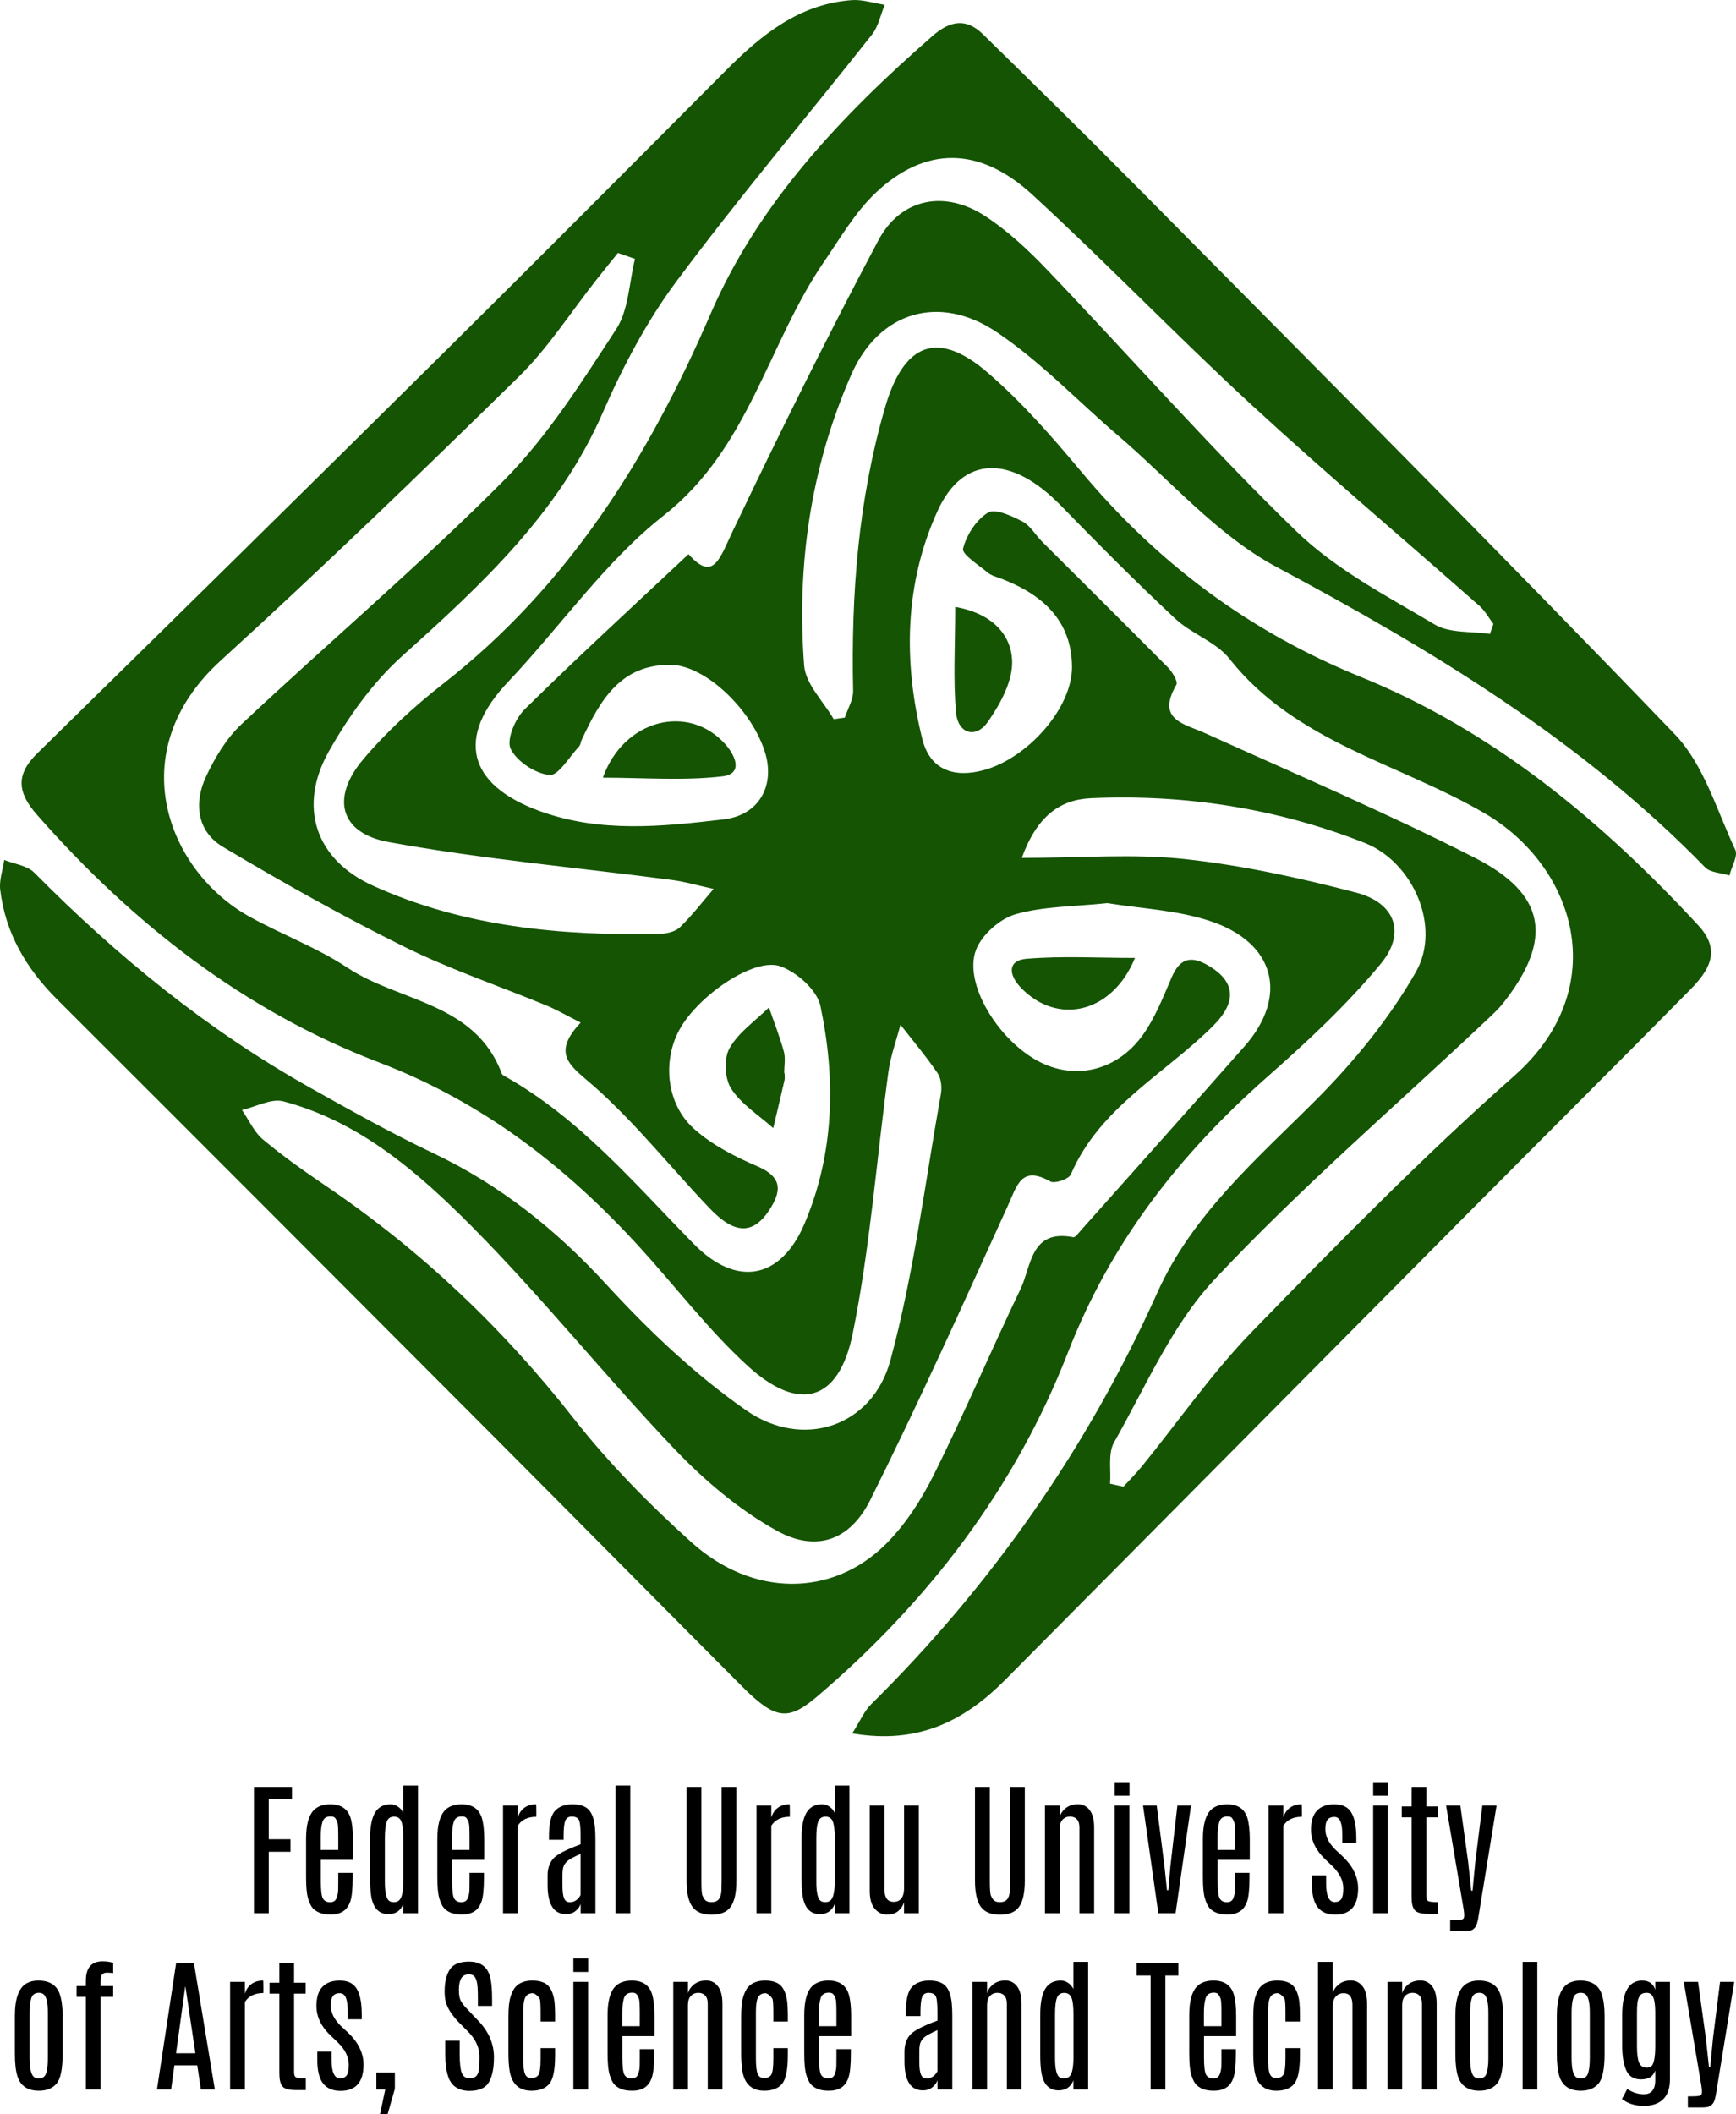 <?xml version="1.0" encoding="UTF-8"?>
<svg xmlns="http://www.w3.org/2000/svg" xmlns:xlink="http://www.w3.org/1999/xlink" width="708.84pt" height="862.85pt" viewBox="0 0 708.84 862.85" version="1.1">
<defs>
<clipPath id="clip1">
  <path d="M 0 0 L 708.84 0 L 708.84 709 L 0 709 Z M 0 0 "/>
</clipPath>
<clipPath id="clip2">
  <path d="M 153 845 L 162 845 L 162 862.852 L 153 862.852 Z M 153 845 "/>
</clipPath>
<clipPath id="clip3">
  <path d="M 687 808 L 708.84 808 L 708.84 861 L 687 861 Z M 687 808 "/>
</clipPath>
</defs>
<g id="surface1">
<g clip-path="url(#clip1)" clip-rule="nonzero">
<path style=" stroke:none;fill-rule:evenodd;fill:rgb(7.835%,32.935%,1.178%);fill-opacity:1;" d="M 608.367 258.734 C 608.836 257.367 609.309 256.004 609.777 254.641 C 607.902 252.176 606.379 249.316 604.102 247.309 C 573.117 219.961 541.496 193.305 511.109 165.316 C 480.66 137.285 451.934 107.379 421.449 79.383 C 399.844 59.539 377.598 59.648 357.434 78.816 C 349.137 86.703 343.137 97.113 336.555 106.691 C 313.453 140.316 305.973 182.879 271.016 210.375 C 246.938 229.312 228.848 255.758 207.477 278.27 C 186.031 300.863 190.812 320.273 220.355 331.016 C 245.211 340.059 270.414 337.352 295.469 334.422 C 309.949 332.723 316.363 320.73 312.52 307.566 C 307.43 290.133 288.266 271.609 274.059 271.363 C 253.293 271.004 244.91 286.074 237.496 302 C 237.086 302.883 237.035 304.047 236.418 304.695 C 232.43 308.906 227.945 316.695 224.359 316.32 C 218.531 315.703 211.066 310.809 208.516 305.641 C 206.707 301.973 210.348 293.332 214.168 289.566 C 235.773 268.254 258.172 247.742 281.141 226.172 C 291.312 237.793 293.949 227.734 299.172 216.816 C 318.234 176.906 337.844 137.215 358.605 98.168 C 367.848 80.789 385.836 77.387 402.473 88.328 C 411.68 94.387 419.992 102.172 427.648 110.184 C 461.594 145.707 494.086 182.707 529.34 216.855 C 545.422 232.434 566.312 243.297 585.848 254.898 C 591.961 258.527 600.785 257.582 608.367 258.734 M 259.277 105.656 C 256.957 104.848 254.633 104.039 252.309 103.23 C 249.445 106.797 246.559 110.348 243.719 113.934 C 233.164 127.273 223.887 141.914 211.844 153.734 C 171.855 192.977 131.504 231.891 90.102 269.625 C 49.18 306.926 68.629 355.574 101.68 374.012 C 114.867 381.363 129.336 386.645 141.844 394.941 C 163.074 409.031 194.094 409.066 204.91 438.254 C 205.055 438.645 205.594 438.953 206.012 439.191 C 236.777 456.441 259.086 483.078 283.34 507.762 C 300.832 525.562 318.832 522.086 328.461 499.504 C 340.668 470.879 341.328 440.527 334.98 410.523 C 333.617 404.09 325.328 396.715 318.621 394.371 C 307.809 390.594 284.973 406.461 277.406 420.293 C 270.453 433.008 272.055 450.52 283.305 460.652 C 290.656 467.277 300.078 472.07 309.281 476.027 C 318.754 480.102 319.449 485.309 314.641 493.059 C 307.934 503.859 300.316 504.199 289.859 493.258 C 274.074 476.742 259.77 458.625 242.758 443.531 C 233.57 435.383 224.551 430.637 237.094 417.363 C 231.473 414.535 227.398 412.145 223.07 410.359 C 203.703 402.359 183.719 395.637 164.992 386.363 C 139.777 373.879 115.172 360.055 91.004 345.625 C 80.449 339.324 79.086 327.789 84.086 317.047 C 87.699 309.285 92.43 301.375 98.598 295.59 C 134.125 262.254 171.359 230.66 205.672 196.148 C 223.605 178.105 237.574 155.84 251.598 134.352 C 256.738 126.469 256.863 115.316 259.277 105.656 M 453.258 605.562 C 455.082 605.969 456.906 606.375 458.727 606.777 C 461.23 604.031 463.871 601.395 466.219 598.512 C 481.27 580.008 494.965 560.191 511.539 543.172 C 546.176 507.598 581.031 472.027 618.203 439.18 C 658.914 403.199 643.25 353.547 606.195 331.922 C 571.188 311.5 529.008 303.008 502.027 268.887 C 496.531 261.934 486.535 258.734 479.855 252.484 C 463.91 237.574 448.488 222.086 433.258 206.434 C 412.988 185.605 393.238 185.527 382.758 208.664 C 369.289 238.395 368.785 270.105 376.582 301.582 C 379.742 314.352 389.672 317.652 401.895 314.266 C 419.641 309.352 437.82 289.023 437.715 272.164 C 437.598 253.047 425.379 242.43 408.594 236.094 C 406.773 235.406 404.727 234.887 403.297 233.688 C 399.562 230.555 392.656 226.211 393.238 223.922 C 394.645 218.352 398.637 212.117 403.441 209.203 C 406.387 207.422 413.113 210.574 417.465 212.824 C 420.723 214.516 422.816 218.387 425.57 221.141 C 442.668 238.215 459.863 255.195 476.852 272.379 C 478.672 274.223 481.086 278.164 480.336 279.465 C 471.977 293.887 483.539 295.359 492.367 299.359 C 529.121 316 566.301 331.832 602.23 350.109 C 631.418 364.953 634.117 383.41 614.012 409.117 C 611.633 412.164 608.676 414.773 605.844 417.438 C 568.992 452.16 530.484 485.32 495.93 522.195 C 478.465 540.844 467.789 565.984 454.895 588.676 C 452.344 593.172 453.703 599.879 453.258 605.562 M 452.172 368.598 C 438.684 370.02 426.203 369.852 414.699 373.129 C 408.293 374.949 400.902 381.492 398.531 387.668 C 393.188 401.594 408.16 425.512 425.242 433.766 C 439.766 440.781 456.348 436.77 466.641 422.406 C 471.656 415.398 474.922 407.043 478.352 399.027 C 481.602 391.434 485.895 389.746 493.164 393.949 C 504.406 400.441 505.293 408.762 495.336 418.695 C 475.539 438.449 449.086 451.797 437.242 479.328 C 436.414 481.25 430.648 483.211 428.852 482.195 C 417.035 475.52 415.289 483.816 411.59 491.949 C 393.27 532.215 375.121 572.594 355.371 612.16 C 347.078 628.785 333.234 633.625 317.176 624.738 C 301.781 616.223 287.645 604.242 275.43 591.426 C 247.188 561.797 221.547 529.648 192.73 500.629 C 170.883 478.633 146.988 457.816 115.746 449.504 C 110.77 448.176 104.488 451.734 98.812 453.035 C 101.629 457.113 103.738 462.035 107.406 465.098 C 115.621 471.965 124.441 478.16 133.32 484.184 C 171.965 510.398 205.301 542 234.168 578.832 C 248.496 597.109 265.074 613.941 282.371 629.496 C 307.277 651.895 339.734 651.93 361.613 630.285 C 369.738 622.242 376.281 611.98 381.414 601.668 C 393.797 576.805 404.648 551.172 416.691 526.129 C 421.176 516.809 420.695 501.531 438.215 504.953 C 439.059 505.117 440.406 503.215 441.363 502.141 C 463.645 477.129 485.984 452.176 508.141 427.059 C 526.207 406.57 520.746 384.691 494.07 375.891 C 480.414 371.383 465.469 370.785 452.172 368.598 M 417.215 350.133 C 441.32 350.133 462.727 348.352 483.699 350.609 C 507.266 353.148 530.711 358.305 553.703 364.289 C 569.656 368.441 574.254 380.676 563.801 393.34 C 549.969 410.105 533.777 425.129 517.41 439.562 C 481.77 471 453.594 506.875 436.059 551.969 C 414.516 607.359 379.023 653.754 333.672 692.379 C 321.758 702.527 316.602 701.93 302.871 688.156 C 269.504 654.691 236.301 621.062 202.922 587.602 C 143.055 527.59 83.156 467.602 23.156 407.723 C 10.66 395.25 2.211 380.82 0.09 363.199 C -0.383 359.246 1.129 355.055 1.727 350.977 C 5.867 352.641 11.098 353.23 13.98 356.145 C 47.766 390.266 84.648 420.367 126.613 443.918 C 143.172 453.211 159.777 462.523 176.914 470.66 C 204.23 483.633 226.961 501.777 247.449 524.09 C 264.75 542.926 283.711 561.008 304.617 575.574 C 327.863 591.77 356.227 582.32 363.57 555.199 C 373.184 519.707 377.691 482.824 384.18 446.504 C 384.664 443.777 384.297 440.148 382.809 437.965 C 378.156 431.121 372.777 424.766 367.68 418.223 C 365.996 424.656 363.637 431.008 362.746 437.551 C 357.887 473.172 355.312 509.227 348.16 544.359 C 342.492 572.211 326.152 576.598 305.18 557.371 C 289.113 542.641 275.754 524.977 260.977 508.809 C 231.035 476.051 197.191 449.816 154.73 433.602 C 99.676 412.578 54.027 376.828 15.082 332.52 C 7.125 323.473 6.312 316.199 15.211 307.473 C 70.184 253.543 125.07 199.523 179.781 145.328 C 218.895 106.578 257.758 67.57 296.598 28.547 C 310.973 14.105 326.387 1.656 347.715 0.051 C 352.152 -0.281 356.73 1.277 361.246 1.961 C 359.555 6.039 358.684 10.762 356.051 14.094 C 329.504 47.684 301.836 80.422 276.277 114.738 C 264.156 131.012 254.371 149.496 246.234 168.16 C 228.27 209.355 196.762 238.527 164.32 267.656 C 152.277 278.469 142.281 292.469 134.273 306.664 C 121.625 329.086 128.641 350.742 152.207 361.445 C 189.309 378.301 229.133 381.996 269.453 381.137 C 272.246 381.074 275.766 380.254 277.641 378.438 C 282.602 373.625 286.848 368.066 291.375 362.809 C 285.629 361.555 279.934 359.879 274.117 359.117 C 235.605 354.055 196.805 350.633 158.648 343.668 C 138.789 340.039 135.098 325.637 148.16 310.094 C 157.805 298.621 169.168 288.277 181.012 279.023 C 232.059 239.133 264.777 186.844 290.199 127.98 C 309.77 82.668 343.773 47.016 380.812 14.629 C 387.961 8.383 394.512 7.273 401.336 13.957 C 422.191 34.383 443.031 54.824 463.559 75.574 C 537.25 150.062 611.316 224.184 683.898 299.734 C 695.695 312.023 700.977 330.719 708.531 346.797 C 709.738 349.359 707.039 353.758 706.145 357.305 C 702.781 356.242 698.387 356.191 696.219 353.965 C 645.586 302.012 584.695 265.305 521.191 231.379 C 496.988 218.449 477.859 196.004 456.523 177.766 C 439.984 163.629 424.809 147.508 406.871 135.488 C 383.652 119.934 358.988 126.953 347.566 152.945 C 331.074 190.48 325.203 230.703 328.348 271.641 C 328.93 279.203 336.223 286.246 340.418 293.527 C 341.93 293.312 343.445 293.094 344.961 292.875 C 346.145 289.234 348.422 285.566 348.344 281.949 C 347.508 242.77 350.367 204.18 361.41 166.219 C 368.977 140.219 382.715 134.297 403.402 152.172 C 417.32 164.195 429.621 178.316 441.473 192.48 C 472.723 229.852 510.102 257.793 555.656 276.293 C 609.832 298.293 654.078 335.09 693.543 377.785 C 703.32 388.367 697.309 396.672 689.789 404.289 C 660 434.504 629.926 464.434 600.027 494.539 C 536.844 558.188 473.742 621.91 410.527 685.531 C 394.113 702.051 375.238 712.152 347.988 707.453 C 351.32 702.227 352.914 698.324 355.676 695.598 C 405.121 646.762 444.125 590.797 472.668 527.348 C 487 495.492 513.191 473.109 537.34 448.914 C 552.891 433.336 567.316 415.688 578.16 396.637 C 588.598 378.297 576.992 351.809 557.258 344.031 C 521.477 329.926 483.957 324.082 445.512 325.773 C 432.621 326.344 423.363 333.273 417.215 350.133 "/>
</g>
<path style=" stroke:none;fill-rule:evenodd;fill:rgb(7.835%,32.935%,1.178%);fill-opacity:1;" d="M 463.43 390.965 C 454.113 413.68 431.547 418.738 416.617 402.863 C 411.758 397.695 411.5 391.961 419.016 391.324 C 433.523 390.102 448.207 390.965 463.43 390.965 "/>
<path style=" stroke:none;fill-rule:evenodd;fill:rgb(7.835%,32.935%,1.178%);fill-opacity:1;" d="M 390.035 247.691 C 405.133 250.355 412.785 259.004 413.27 269.496 C 413.652 277.805 408.461 287.355 403.324 294.656 C 398.348 301.73 391.102 299.32 390.355 290.816 C 389.16 277.172 390.035 263.344 390.035 247.691 "/>
<path style=" stroke:none;fill-rule:evenodd;fill:rgb(7.835%,32.935%,1.178%);fill-opacity:1;" d="M 320.355 437.965 C 320.355 438.941 320.535 439.957 320.324 440.883 C 318.836 447.41 317.266 453.91 315.719 460.422 C 309.852 455.164 302.711 450.73 298.574 444.352 C 295.898 440.23 295.496 432.059 297.871 427.836 C 301.535 421.324 308.449 416.641 313.984 411.18 C 316.055 417.184 318.398 423.109 320.07 429.223 C 320.812 431.945 320.195 435.039 320.195 437.965 "/>
<path style=" stroke:none;fill-rule:evenodd;fill:rgb(7.835%,32.935%,1.178%);fill-opacity:1;" d="M 246.168 317.398 C 254.578 293.625 281.047 286.98 296.047 303.625 C 300.527 308.598 303.383 315.879 294.98 316.863 C 279.066 318.727 262.781 317.398 246.168 317.398 "/>
<path style=" stroke:none;fill-rule:nonzero;fill:rgb(0%,0%,0%);fill-opacity:1;" d="M 103.688 729.312 L 119.207 729.312 L 119.207 734.375 L 109.723 734.375 L 109.723 750.652 L 118.621 750.652 L 118.621 755.777 L 109.723 755.777 L 109.723 780.836 L 103.688 780.836 "/>
<path style=" stroke:none;fill-rule:nonzero;fill:rgb(0%,0%,0%);fill-opacity:1;" d="M 138.117 749.422 C 138.117 746.301 138.004 744.418 137.777 743.773 C 137.555 743.133 137.266 742.566 136.914 742.074 C 136.566 741.586 135.93 741.344 135.012 741.344 C 133.258 741.344 132.145 742.078 131.676 743.555 C 131.207 745.027 130.973 747.055 130.973 749.629 L 130.973 755.016 L 138.117 755.016 Z M 124.973 750.535 C 124.973 744.992 125.969 741.141 127.957 738.977 C 129.52 737.258 131.82 736.395 134.867 736.395 C 139.277 736.395 142.047 738.301 143.18 742.105 C 143.805 744.254 144.117 747.152 144.117 750.801 L 144.117 759.086 L 131.004 759.086 L 131.004 767.836 C 131.004 771.645 131.305 774.016 131.91 774.949 C 132.516 775.891 133.473 776.359 134.777 776.359 C 136.086 776.359 136.961 775.809 137.398 774.719 C 137.84 773.625 138.066 772.441 138.086 771.16 C 138.105 769.887 138.117 768.805 138.117 767.926 L 138.117 764.383 L 144 764.383 L 144 766.258 C 144 770.922 143.676 774.191 143.02 776.062 C 142.363 777.938 141.375 779.289 140.047 780.117 C 138.723 780.945 137.078 781.363 135.113 781.363 C 133.152 781.363 131.582 781.117 130.402 780.613 C 129.219 780.117 128.285 779.461 127.594 778.641 C 126.898 777.82 126.289 776.512 125.762 774.719 C 125.234 772.922 124.973 770.031 124.973 766.051 "/>
<path style=" stroke:none;fill-rule:nonzero;fill:rgb(0%,0%,0%);fill-opacity:1;" d="M 164.672 750.098 C 164.672 747.016 164.41 744.797 163.895 743.453 C 163.375 742.105 162.383 741.434 160.906 741.434 C 159.434 741.434 158.438 742.109 157.922 743.465 C 157.402 744.824 157.145 747.086 157.145 750.242 L 157.145 767.984 C 157.145 772.277 157.711 774.875 158.844 775.773 C 159.312 776.141 159.977 776.328 160.836 776.328 C 161.691 776.328 162.395 776.094 162.941 775.625 C 164.094 774.648 164.672 772.016 164.672 767.723 Z M 164.641 728.754 L 170.672 728.754 L 170.672 780.836 L 164.641 780.836 L 164.641 777.148 C 163.547 779.859 161.527 781.215 158.578 781.215 C 154.539 781.215 152.168 778.555 151.469 773.223 C 151.23 771.449 151.113 769.301 151.113 766.785 L 151.113 750.184 C 151.113 744.895 151.977 741.16 153.691 738.977 C 155.059 737.254 156.988 736.395 159.488 736.395 C 160.582 736.395 161.59 736.719 162.52 737.363 C 163.445 738.008 164.152 738.836 164.641 739.852 "/>
<path style=" stroke:none;fill-rule:nonzero;fill:rgb(0%,0%,0%);fill-opacity:1;" d="M 191.719 749.422 C 191.719 746.301 191.605 744.418 191.383 743.773 C 191.156 743.133 190.867 742.566 190.516 742.074 C 190.168 741.586 189.531 741.344 188.613 741.344 C 186.859 741.344 185.746 742.078 185.277 743.555 C 184.809 745.027 184.574 747.055 184.574 749.629 L 184.574 755.016 L 191.719 755.016 Z M 178.574 750.535 C 178.574 744.992 179.57 741.141 181.559 738.977 C 183.121 737.258 185.422 736.395 188.469 736.395 C 192.879 736.395 195.648 738.301 196.781 742.105 C 197.406 744.254 197.719 747.152 197.719 750.801 L 197.719 759.086 L 184.605 759.086 L 184.605 767.836 C 184.605 771.645 184.906 774.016 185.512 774.949 C 186.117 775.891 187.074 776.359 188.383 776.359 C 189.688 776.359 190.562 775.809 191 774.719 C 191.441 773.625 191.672 772.441 191.688 771.16 C 191.707 769.887 191.719 768.805 191.719 767.926 L 191.719 764.383 L 197.602 764.383 L 197.602 766.258 C 197.602 770.922 197.277 774.191 196.621 776.062 C 195.969 777.938 194.977 779.289 193.648 780.117 C 192.324 780.945 190.68 781.363 188.719 781.363 C 186.758 781.363 185.184 781.117 184.004 780.613 C 182.82 780.117 181.887 779.461 181.195 778.641 C 180.5 777.82 179.891 776.512 179.363 774.719 C 178.836 772.922 178.574 770.031 178.574 766.051 "/>
<path style=" stroke:none;fill-rule:nonzero;fill:rgb(0%,0%,0%);fill-opacity:1;" d="M 218.887 736.395 C 218.961 736.395 219 737.664 219 740.203 L 218.973 741.492 C 215.461 741.492 212.941 742.711 211.418 745.152 L 211.418 780.836 L 205.391 780.836 L 205.391 736.926 L 211.418 736.926 L 211.418 741.812 C 211.926 740.094 212.82 738.762 214.098 737.816 C 215.379 736.871 216.973 736.395 218.887 736.395 "/>
<path style=" stroke:none;fill-rule:nonzero;fill:rgb(0%,0%,0%);fill-opacity:1;" d="M 237.062 756.625 C 234.605 757.738 232.965 758.598 232.145 759.203 C 231.328 759.809 230.707 760.516 230.289 761.324 C 229.867 762.137 229.66 763.469 229.66 765.32 L 229.66 769.391 C 229.66 771.945 229.883 773.746 230.332 774.789 C 230.781 775.836 231.551 776.359 232.645 776.359 C 233.738 776.359 234.676 776.039 235.453 775.406 C 236.234 774.773 236.77 774.082 237.062 773.344 Z M 224.156 749.629 C 224.156 744.32 224.984 740.785 226.645 739.031 C 228.301 737.277 230.664 736.395 233.727 736.395 C 236.789 736.395 239.012 737.141 240.387 738.621 C 241.766 740.105 242.605 742.484 242.918 745.762 C 243.059 747.172 243.125 748.898 243.125 750.945 L 243.125 780.836 L 237.094 780.836 L 237.094 777.031 C 236.781 778.086 236.098 779.047 235.047 779.914 C 233.992 780.785 232.684 781.215 231.121 781.215 C 226.145 781.215 223.637 777.332 223.598 769.562 L 223.598 765.293 C 223.598 762.773 224.285 760.621 225.664 758.836 C 227.039 757.051 230.84 755.016 237.062 752.734 L 237.062 749.336 C 237.062 745.566 236.789 743.305 236.246 742.543 C 235.699 741.781 234.77 741.406 233.449 741.406 C 232.133 741.406 231.25 741.977 230.801 743.133 C 230.352 744.281 230.129 746.359 230.129 749.363 L 230.129 750.887 L 224.156 750.887 "/>
<path style=" stroke:none;fill-rule:nonzero;fill:rgb(0%,0%,0%);fill-opacity:1;" d="M 251.352 780.836 L 257.352 780.836 L 257.352 728.754 L 251.352 728.754 Z M 251.352 780.836 "/>
<path style=" stroke:none;fill-rule:nonzero;fill:rgb(0%,0%,0%);fill-opacity:1;" d="M 294.648 729.312 L 300.68 729.312 L 300.68 767.602 C 300.68 772.422 299.922 775.938 298.41 778.141 C 296.898 780.348 294.277 781.449 290.551 781.449 C 286.82 781.449 284.188 780.348 282.645 778.141 C 281.102 775.938 280.332 772.422 280.332 767.602 L 280.332 729.312 L 286.391 729.312 L 286.391 767.457 C 286.391 770.891 286.531 772.949 286.816 773.617 C 287.098 774.293 287.398 774.824 287.711 775.215 C 288.258 775.957 289.203 776.328 290.551 776.328 C 291.895 776.328 292.891 775.918 293.535 775.098 C 294.18 774.277 294.523 773.059 294.574 771.441 C 294.621 769.82 294.648 768.5 294.648 767.488 "/>
<path style=" stroke:none;fill-rule:nonzero;fill:rgb(0%,0%,0%);fill-opacity:1;" d="M 322.398 736.395 C 322.477 736.395 322.516 737.664 322.516 740.203 L 322.484 741.492 C 318.973 741.492 316.457 742.711 314.934 745.152 L 314.934 780.836 L 308.902 780.836 L 308.902 736.926 L 314.934 736.926 L 314.934 741.812 C 315.441 740.094 316.336 738.762 317.613 737.816 C 318.891 736.871 320.484 736.395 322.398 736.395 "/>
<path style=" stroke:none;fill-rule:nonzero;fill:rgb(0%,0%,0%);fill-opacity:1;" d="M 340.844 750.098 C 340.844 747.016 340.582 744.797 340.066 743.453 C 339.547 742.105 338.555 741.434 337.078 741.434 C 335.605 741.434 334.609 742.109 334.094 743.465 C 333.578 744.824 333.316 747.086 333.316 750.242 L 333.316 767.984 C 333.316 772.277 333.883 774.875 335.016 775.773 C 335.484 776.141 336.148 776.328 337.008 776.328 C 337.863 776.328 338.566 776.094 339.113 775.625 C 340.266 774.648 340.844 772.016 340.844 767.723 Z M 340.812 728.754 L 346.844 728.754 L 346.844 780.836 L 340.812 780.836 L 340.812 777.148 C 339.719 779.859 337.699 781.215 334.754 781.215 C 330.715 781.215 328.34 778.555 327.641 773.223 C 327.402 771.449 327.289 769.301 327.289 766.785 L 327.289 750.184 C 327.289 744.895 328.145 741.16 329.863 738.977 C 331.23 737.254 333.164 736.395 335.66 736.395 C 336.754 736.395 337.762 736.719 338.691 737.363 C 339.617 738.008 340.324 738.836 340.812 739.852 "/>
<path style=" stroke:none;fill-rule:nonzero;fill:rgb(0%,0%,0%);fill-opacity:1;" d="M 369.148 736.926 L 375.18 736.926 L 375.18 780.836 L 369.148 780.836 L 369.148 776.359 C 368.684 777.84 367.879 779.055 366.734 780 C 365.594 780.945 364.062 781.422 362.141 781.422 C 360.219 781.422 358.566 780.625 357.191 779.035 C 355.816 777.445 355.129 775.004 355.129 771.703 L 355.129 736.926 L 361.129 736.926 L 361.129 771.027 C 361.129 774.48 362.387 776.207 364.906 776.207 C 366.312 776.207 367.371 775.723 368.082 774.746 C 368.793 773.773 369.148 772.484 369.148 770.883 "/>
<path style=" stroke:none;fill-rule:nonzero;fill:rgb(0%,0%,0%);fill-opacity:1;" d="M 412.418 729.312 L 418.449 729.312 L 418.449 767.602 C 418.449 772.422 417.691 775.938 416.18 778.141 C 414.668 780.348 412.047 781.449 408.32 781.449 C 404.594 781.449 401.957 780.348 400.414 778.141 C 398.875 775.938 398.105 772.422 398.105 767.602 L 398.105 729.312 L 404.164 729.312 L 404.164 767.457 C 404.164 770.891 404.305 772.949 404.586 773.617 C 404.871 774.293 405.168 774.824 405.48 775.215 C 406.027 775.957 406.973 776.328 408.32 776.328 C 409.668 776.328 410.66 775.918 411.309 775.098 C 411.949 774.277 412.297 773.059 412.348 771.441 C 412.395 769.82 412.418 768.5 412.418 767.488 "/>
<path style=" stroke:none;fill-rule:nonzero;fill:rgb(0%,0%,0%);fill-opacity:1;" d="M 432.676 741.578 C 433.066 740.152 433.922 738.93 435.238 737.906 C 436.555 736.883 438.195 736.367 440.156 736.367 C 442.117 736.367 443.707 737.16 444.926 738.754 C 446.148 740.344 446.758 742.703 446.758 745.824 L 446.758 780.836 L 440.758 780.836 L 440.758 745.855 C 440.758 744.371 440.414 743.258 439.73 742.516 C 439.047 741.773 438.102 741.406 436.891 741.406 C 435.684 741.406 434.676 741.82 433.875 742.664 C 433.074 743.5 432.676 744.762 432.676 746.438 L 432.676 780.836 L 426.676 780.836 L 426.676 736.926 L 432.676 736.926 "/>
<path style=" stroke:none;fill-rule:nonzero;fill:rgb(0%,0%,0%);fill-opacity:1;" d="M 455.156 736.926 L 461.16 736.926 L 461.16 780.836 L 455.156 780.836 Z M 455.156 727.379 L 461.191 727.379 L 461.191 732.887 L 455.156 732.887 Z M 455.156 727.379 "/>
<path style=" stroke:none;fill-rule:nonzero;fill:rgb(0%,0%,0%);fill-opacity:1;" d="M 480.746 736.926 L 486.309 736.926 L 480.012 780.836 L 472.961 780.836 L 466.723 736.926 L 472.312 736.926 L 475.477 761.66 L 476.5 771.469 L 477.059 771.469 L 477.906 761.633 "/>
<path style=" stroke:none;fill-rule:nonzero;fill:rgb(0%,0%,0%);fill-opacity:1;" d="M 504.309 749.422 C 504.309 746.301 504.199 744.418 503.973 743.773 C 503.75 743.133 503.465 742.566 503.109 742.074 C 502.758 741.586 502.125 741.344 501.207 741.344 C 499.453 741.344 498.34 742.078 497.871 743.555 C 497.402 745.027 497.168 747.055 497.168 749.629 L 497.168 755.016 L 504.309 755.016 Z M 491.168 750.535 C 491.168 744.992 492.164 741.141 494.152 738.977 C 495.715 737.258 498.016 736.395 501.062 736.395 C 505.469 736.395 508.242 738.301 509.375 742.105 C 510 744.254 510.312 747.152 510.312 750.801 L 510.312 759.086 L 497.195 759.086 L 497.195 767.836 C 497.195 771.645 497.496 774.016 498.105 774.949 C 498.711 775.891 499.664 776.359 500.977 776.359 C 502.281 776.359 503.156 775.809 503.594 774.719 C 504.031 773.625 504.266 772.441 504.281 771.16 C 504.301 769.887 504.309 768.805 504.309 767.926 L 504.309 764.383 L 510.195 764.383 L 510.195 766.258 C 510.195 770.922 509.867 774.191 509.215 776.062 C 508.559 777.938 507.57 779.289 506.242 780.117 C 504.914 780.945 503.27 781.363 501.309 781.363 C 499.348 781.363 497.777 781.117 496.594 780.613 C 495.418 780.117 494.48 779.461 493.785 778.641 C 493.094 777.82 492.484 776.512 491.957 774.719 C 491.43 772.922 491.168 770.031 491.168 766.051 "/>
<path style=" stroke:none;fill-rule:nonzero;fill:rgb(0%,0%,0%);fill-opacity:1;" d="M 531.48 736.395 C 531.555 736.395 531.594 737.664 531.594 740.203 L 531.562 741.492 C 528.055 741.492 525.539 742.711 524.012 745.152 L 524.012 780.836 L 517.98 780.836 L 517.98 736.926 L 524.012 736.926 L 524.012 741.812 C 524.52 740.094 525.41 738.762 526.691 737.816 C 527.973 736.871 529.566 736.395 531.48 736.395 "/>
<path style=" stroke:none;fill-rule:nonzero;fill:rgb(0%,0%,0%);fill-opacity:1;" d="M 554.547 770.766 C 554.527 777.867 551.395 781.422 545.148 781.422 C 541.988 781.422 539.617 780.418 538.035 778.406 C 536.453 776.398 535.664 773.168 535.664 768.719 L 535.664 765.406 L 541.488 765.406 L 541.488 768.688 C 541.488 773.762 542.641 776.297 544.945 776.297 C 546.215 776.297 547.125 775.891 547.68 775.07 C 548.238 774.246 548.516 772.824 548.516 770.793 C 548.516 767.613 547.051 764.59 544.121 761.719 C 543.91 761.508 543.402 761.02 542.602 760.27 C 541.801 759.52 541.273 759.016 541.023 758.762 C 537.215 755.133 535.312 751.121 535.312 746.73 C 535.312 743.258 536.133 740.668 537.773 738.957 C 539.41 737.25 541.742 736.395 544.77 736.395 C 546.816 736.395 548.484 736.816 549.773 737.656 C 552.469 739.41 553.816 743.562 553.816 750.098 L 553.816 752.203 L 548.105 752.203 L 548.105 749.16 C 548.105 746.605 547.859 744.695 547.359 743.438 C 546.863 742.176 546.008 741.547 544.797 741.547 C 543.59 741.547 542.684 741.934 542.074 742.691 C 541.469 743.453 541.164 744.738 541.164 746.555 C 541.164 749.406 542.504 752.156 545.18 754.809 L 548.34 757.766 C 552.477 761.73 554.547 766.066 554.547 770.766 "/>
<path style=" stroke:none;fill-rule:nonzero;fill:rgb(0%,0%,0%);fill-opacity:1;" d="M 560.691 736.926 L 566.695 736.926 L 566.695 780.836 L 560.691 780.836 Z M 560.691 727.379 L 566.723 727.379 L 566.723 732.887 L 560.691 732.887 Z M 560.691 727.379 "/>
<path style=" stroke:none;fill-rule:nonzero;fill:rgb(0%,0%,0%);fill-opacity:1;" d="M 576.387 729.312 L 582.387 729.312 L 582.387 737.277 L 587.129 737.277 L 587.129 741.727 L 582.387 741.727 L 582.387 773.781 C 582.387 774.91 582.648 775.621 583.176 775.902 C 583.703 776.188 585.039 776.328 587.188 776.328 L 587.188 781.098 L 583.062 781.098 C 580.289 781.098 578.48 780.594 577.645 779.59 C 576.805 778.586 576.387 776.828 576.387 774.309 L 576.387 741.727 L 572.371 741.727 L 572.371 737.277 L 576.387 737.277 "/>
<path style=" stroke:none;fill-rule:nonzero;fill:rgb(0%,0%,0%);fill-opacity:1;" d="M 605.277 736.926 L 611.074 736.926 L 603.785 781.684 C 603.434 784.125 602.984 785.715 602.438 786.457 C 601.895 787.199 601.289 787.668 600.625 787.875 C 599.961 788.082 599.09 788.184 598.02 788.184 L 592.133 788.184 L 592.133 783.648 L 594.215 783.648 C 596.262 783.648 597.395 783.41 597.605 782.945 C 597.785 782.727 597.871 782.312 597.871 781.684 C 597.871 781.059 597.793 780.262 597.637 779.285 L 590.469 736.926 L 596.293 736.926 L 599.453 759.758 L 600.742 771.645 L 601.266 771.645 L 602.41 759.758 "/>
<path style=" stroke:none;fill-rule:nonzero;fill:rgb(0%,0%,0%);fill-opacity:1;" d="M 19.539 821.512 C 19.539 817.336 18.945 814.801 17.754 813.906 C 17.266 813.531 16.633 813.348 15.852 813.348 C 14.27 813.348 13.25 814.062 12.793 815.484 C 12.332 816.91 12.105 818.918 12.105 821.512 L 12.105 839.926 C 12.105 844.242 12.711 846.848 13.918 847.746 C 14.406 848.117 15.012 848.301 15.734 848.301 L 15.852 848.301 C 17.395 848.301 18.395 847.574 18.852 846.121 C 19.312 844.668 19.539 842.602 19.539 839.926 Z M 6.074 822.715 C 6.074 815.59 7.715 811.152 10.992 809.395 C 12.32 808.691 13.859 808.344 15.617 808.344 C 20.203 808.344 23.133 810.184 24.398 813.871 C 25.18 816.199 25.57 819.145 25.57 822.715 L 25.57 838.262 C 25.57 844.426 24.742 848.477 23.082 850.41 C 21.422 852.344 19.023 853.309 15.883 853.309 C 11.293 853.309 8.375 851.355 7.129 847.453 C 6.426 845.207 6.074 842.145 6.074 838.262 "/>
<path style=" stroke:none;fill-rule:nonzero;fill:rgb(0%,0%,0%);fill-opacity:1;" d="M 35.055 808.43 C 35.055 803.141 37.32 800.496 41.848 800.496 C 43.527 800.496 44.98 800.703 46.211 801.109 L 46.211 805.297 C 45.43 805.18 44.578 805.121 43.66 805.121 C 42.742 805.121 42.082 805.367 41.672 805.867 C 41.262 806.363 41.055 807.141 41.055 808.195 L 41.055 810.566 L 46.211 810.566 L 46.211 814.988 L 41.055 814.988 L 41.055 852.781 L 35.055 852.781 L 35.055 814.988 L 31.281 814.988 L 31.281 810.566 L 35.055 810.566 "/>
<path style=" stroke:none;fill-rule:nonzero;fill:rgb(0%,0%,0%);fill-opacity:1;" d="M 71.883 838.027 L 79.785 838.027 L 75.719 810.801 L 75.629 810.801 Z M 71.91 801.258 L 79.199 801.258 L 87.719 852.781 L 82.012 852.781 L 80.547 842.945 L 71.211 842.945 L 69.863 852.781 L 64.094 852.781 "/>
<path style=" stroke:none;fill-rule:nonzero;fill:rgb(0%,0%,0%);fill-opacity:1;" d="M 107.453 808.344 C 107.531 808.344 107.57 809.613 107.57 812.145 L 107.539 813.434 C 104.027 813.434 101.512 814.656 99.988 817.094 L 99.988 852.781 L 93.957 852.781 L 93.957 808.867 L 99.988 808.867 L 99.988 813.758 C 100.496 812.039 101.387 810.707 102.664 809.762 C 103.945 808.816 105.539 808.344 107.453 808.344 "/>
<path style=" stroke:none;fill-rule:nonzero;fill:rgb(0%,0%,0%);fill-opacity:1;" d="M 114.066 801.258 L 120.07 801.258 L 120.07 809.219 L 124.812 809.219 L 124.812 813.668 L 120.07 813.668 L 120.07 845.727 C 120.07 846.859 120.332 847.566 120.859 847.848 C 121.387 848.133 122.723 848.273 124.871 848.273 L 124.871 853.043 L 120.742 853.043 C 117.973 853.043 116.164 852.543 115.328 851.535 C 114.488 850.531 114.066 848.77 114.066 846.25 L 114.066 813.668 L 110.059 813.668 L 110.059 809.219 L 114.066 809.219 "/>
<path style=" stroke:none;fill-rule:nonzero;fill:rgb(0%,0%,0%);fill-opacity:1;" d="M 148.438 842.711 C 148.414 849.816 145.285 853.367 139.039 853.367 C 135.875 853.367 133.504 852.359 131.926 850.348 C 130.344 848.34 129.555 845.109 129.555 840.66 L 129.555 837.355 L 135.379 837.355 L 135.379 840.633 C 135.379 845.707 136.531 848.242 138.836 848.242 C 140.102 848.242 141.016 847.836 141.57 847.012 C 142.129 846.195 142.406 844.773 142.406 842.742 C 142.406 839.559 140.941 836.531 138.016 833.664 C 137.797 833.449 137.289 832.969 136.492 832.215 C 135.691 831.465 135.164 830.961 134.91 830.711 C 131.105 827.078 129.203 823.066 129.203 818.676 C 129.203 815.203 130.02 812.609 131.66 810.902 C 133.301 809.195 135.633 808.344 138.66 808.344 C 140.707 808.344 142.375 808.762 143.664 809.602 C 146.355 811.355 147.703 815.504 147.703 822.043 L 147.703 824.148 L 141.996 824.148 L 141.996 821.105 C 141.996 818.551 141.746 816.641 141.246 815.383 C 140.75 814.125 139.895 813.496 138.688 813.496 C 137.477 813.496 136.57 813.871 135.965 814.633 C 135.359 815.398 135.059 816.688 135.059 818.5 C 135.059 821.348 136.395 824.102 139.066 826.758 L 142.23 829.715 C 146.367 833.672 148.438 838.008 148.438 842.711 "/>
<g clip-path="url(#clip2)" clip-rule="nonzero">
<path style=" stroke:none;fill-rule:nonzero;fill:rgb(0%,0%,0%);fill-opacity:1;" d="M 153.676 845.902 L 161.23 845.902 L 161.23 852.516 L 158.273 862.852 L 155.172 862.852 L 157.309 852.781 L 153.676 852.781 "/>
</g>
<path style=" stroke:none;fill-rule:nonzero;fill:rgb(0%,0%,0%);fill-opacity:1;" d="M 182.07 817.215 C 181.719 815.984 181.547 814.508 181.547 812.793 C 181.547 809.062 182.234 806.102 183.609 803.906 C 184.984 801.707 187.613 800.609 191.496 800.609 C 196.496 800.609 199.441 803.012 200.34 807.812 C 200.73 809.883 200.926 812.488 200.926 815.633 L 200.926 818.676 L 195.129 818.676 L 195.129 815.223 C 195.129 811.941 194.965 809.738 194.629 808.605 C 194.301 807.473 193.887 806.723 193.398 806.352 C 192.914 805.98 192.277 805.793 191.496 805.793 C 190.035 805.793 188.98 806.328 188.34 807.406 C 187.691 808.48 187.371 810.07 187.371 812.172 C 187.371 814.285 187.664 815.824 188.25 816.801 C 188.836 817.777 189.555 818.711 190.414 819.598 C 191.273 820.484 191.754 820.988 191.852 821.109 L 195.363 824.824 C 199.578 829.234 201.688 834.172 201.688 839.637 C 201.688 844.086 200.996 847.488 199.621 849.84 C 198.246 852.188 195.629 853.367 191.762 853.367 C 187.098 853.367 184.141 851.316 182.891 847.219 C 182.172 844.914 181.809 841.898 181.809 838.172 L 181.809 832.871 L 187.691 832.871 L 187.691 838.113 C 187.691 841.879 187.965 844.5 188.512 845.973 C 189.059 847.445 190.074 848.184 191.555 848.184 C 193.039 848.184 194.062 847.836 194.629 847.145 C 195.195 846.453 195.523 845.395 195.609 843.969 C 195.699 842.543 195.742 840.945 195.742 839.168 C 195.742 835.594 194.172 832.242 191.031 829.094 L 187.664 825.73 C 184.66 822.645 182.797 819.809 182.07 817.215 "/>
<path style=" stroke:none;fill-rule:nonzero;fill:rgb(0%,0%,0%);fill-opacity:1;" d="M 207.598 823.273 C 207.598 819.465 207.887 816.68 208.465 814.914 C 209.039 813.148 209.688 811.855 210.41 811.035 C 211.988 809.238 214.312 808.344 217.379 808.344 C 220.441 808.344 222.648 809.102 223.992 810.625 C 225.32 812.145 226.141 814.41 226.453 817.418 C 226.57 818.707 226.637 820.238 226.656 822.012 L 226.656 825.059 L 220.742 825.059 L 220.742 821.191 C 220.742 818.461 220.637 816.676 220.422 815.836 C 219.641 814.586 218.703 813.805 217.609 813.496 C 215.699 813.496 214.516 814.449 214.07 816.363 C 213.777 817.574 213.629 819.242 213.629 821.371 L 213.629 840.047 C 213.629 843.051 213.859 845.156 214.316 846.355 C 214.777 847.555 215.66 848.156 216.965 848.156 C 218.273 848.156 219.23 847.73 219.836 846.879 C 220.441 846.031 220.742 843.793 220.742 840.16 L 220.742 835.918 L 226.656 835.918 L 226.656 838.758 C 226.656 844.75 225.867 848.672 224.285 850.523 C 222.703 852.379 220.297 853.309 217.055 853.309 C 211.941 853.309 208.945 850.574 208.066 845.109 C 207.754 843.102 207.598 840.719 207.598 837.965 "/>
<path style=" stroke:none;fill-rule:nonzero;fill:rgb(0%,0%,0%);fill-opacity:1;" d="M 234.121 808.867 L 240.121 808.867 L 240.121 852.781 L 234.121 852.781 Z M 234.121 799.324 L 240.152 799.324 L 240.152 804.828 L 234.121 804.828 Z M 234.121 799.324 "/>
<path style=" stroke:none;fill-rule:nonzero;fill:rgb(0%,0%,0%);fill-opacity:1;" d="M 261.23 821.371 C 261.23 818.246 261.117 816.363 260.895 815.719 C 260.668 815.074 260.383 814.508 260.031 814.02 C 259.68 813.531 259.047 813.289 258.129 813.289 C 256.371 813.289 255.258 814.027 254.789 815.5 C 254.32 816.973 254.09 818.996 254.09 821.574 L 254.09 826.961 L 261.23 826.961 Z M 248.086 822.48 C 248.086 816.938 249.082 813.086 251.074 810.914 C 252.633 809.203 254.938 808.344 257.98 808.344 C 262.391 808.344 265.164 810.242 266.297 814.051 C 266.918 816.195 267.23 819.094 267.23 822.742 L 267.23 831.027 L 254.117 831.027 L 254.117 839.785 C 254.117 843.586 254.422 845.961 255.023 846.895 C 255.629 847.836 256.586 848.301 257.895 848.301 C 259.199 848.301 260.074 847.758 260.512 846.66 C 260.953 845.566 261.184 844.383 261.199 843.105 C 261.223 841.828 261.23 840.746 261.23 839.871 L 261.23 836.328 L 267.117 836.328 L 267.117 838.199 C 267.117 842.867 266.789 846.137 266.133 848.008 C 265.48 849.883 264.488 851.234 263.164 852.062 C 261.836 852.891 260.191 853.309 258.23 853.309 C 256.27 853.309 254.695 853.059 253.516 852.559 C 252.336 852.062 251.398 851.402 250.707 850.586 C 250.016 849.766 249.402 848.461 248.879 846.66 C 248.352 844.867 248.086 841.977 248.086 837.996 "/>
<path style=" stroke:none;fill-rule:nonzero;fill:rgb(0%,0%,0%);fill-opacity:1;" d="M 280.902 813.523 C 281.293 812.098 282.148 810.875 283.465 809.848 C 284.781 808.824 286.422 808.316 288.383 808.316 C 290.344 808.316 291.934 809.109 293.152 810.699 C 294.371 812.289 294.984 814.645 294.984 817.766 L 294.984 852.781 L 288.98 852.781 L 288.98 817.797 C 288.98 816.316 288.641 815.203 287.957 814.461 C 287.273 813.719 286.328 813.348 285.117 813.348 C 283.906 813.348 282.902 813.766 282.102 814.605 C 281.301 815.445 280.902 816.703 280.902 818.383 L 280.902 852.781 L 274.902 852.781 L 274.902 808.867 L 280.902 808.867 "/>
<path style=" stroke:none;fill-rule:nonzero;fill:rgb(0%,0%,0%);fill-opacity:1;" d="M 302.625 823.273 C 302.625 819.465 302.91 816.68 303.488 814.914 C 304.062 813.148 304.715 811.855 305.434 811.035 C 307.016 809.238 309.34 808.344 312.402 808.344 C 315.465 808.344 317.672 809.102 319.02 810.625 C 320.344 812.145 321.164 814.41 321.477 817.418 C 321.594 818.707 321.66 820.238 321.684 822.012 L 321.684 825.059 L 315.77 825.059 L 315.77 821.191 C 315.77 818.461 315.66 816.676 315.445 815.836 C 314.664 814.586 313.727 813.805 312.637 813.496 C 310.723 813.496 309.543 814.449 309.094 816.363 C 308.801 817.574 308.652 819.242 308.652 821.371 L 308.652 840.047 C 308.652 843.051 308.883 845.156 309.344 846.355 C 309.801 847.555 310.684 848.156 311.992 848.156 C 313.301 848.156 314.258 847.73 314.859 846.879 C 315.465 846.031 315.77 843.793 315.77 840.16 L 315.77 835.918 L 321.684 835.918 L 321.684 838.758 C 321.684 844.75 320.891 848.672 319.312 850.523 C 317.73 852.379 315.32 853.309 312.078 853.309 C 306.965 853.309 303.973 850.574 303.094 845.109 C 302.781 843.102 302.625 840.719 302.625 837.965 "/>
<path style=" stroke:none;fill-rule:nonzero;fill:rgb(0%,0%,0%);fill-opacity:1;" d="M 341.531 821.371 C 341.531 818.246 341.418 816.363 341.191 815.719 C 340.969 815.074 340.68 814.508 340.328 814.02 C 339.98 813.531 339.344 813.289 338.426 813.289 C 336.672 813.289 335.559 814.027 335.09 815.5 C 334.621 816.973 334.387 818.996 334.387 821.574 L 334.387 826.961 L 341.531 826.961 Z M 328.387 822.48 C 328.387 816.938 329.383 813.086 331.371 810.914 C 332.934 809.203 335.234 808.344 338.281 808.344 C 342.691 808.344 345.465 810.242 346.594 814.051 C 347.219 816.195 347.531 819.094 347.531 822.742 L 347.531 831.027 L 334.414 831.027 L 334.414 839.785 C 334.414 843.586 334.719 845.961 335.324 846.895 C 335.93 847.836 336.883 848.301 338.191 848.301 C 339.5 848.301 340.371 847.758 340.812 846.66 C 341.254 845.566 341.48 844.383 341.5 843.105 C 341.52 841.828 341.531 840.746 341.531 839.871 L 341.531 836.328 L 347.414 836.328 L 347.414 838.199 C 347.414 842.867 347.09 846.137 346.434 848.008 C 345.777 849.883 344.789 851.234 343.461 852.062 C 342.133 852.891 340.488 853.309 338.527 853.309 C 336.566 853.309 334.996 853.059 333.816 852.559 C 332.633 852.062 331.699 851.402 331.008 850.586 C 330.312 849.766 329.703 848.461 329.176 846.66 C 328.648 844.867 328.387 841.977 328.387 837.996 "/>
<path style=" stroke:none;fill-rule:nonzero;fill:rgb(0%,0%,0%);fill-opacity:1;" d="M 382.777 828.57 C 380.316 829.684 378.68 830.543 377.859 831.145 C 377.039 831.75 376.422 832.461 376.004 833.27 C 375.578 834.078 375.371 835.41 375.371 837.266 L 375.371 841.336 C 375.371 843.891 375.594 845.691 376.047 846.734 C 376.492 847.781 377.266 848.301 378.355 848.301 C 379.453 848.301 380.387 847.984 381.168 847.352 C 381.949 846.715 382.484 846.031 382.777 845.285 Z M 369.867 821.574 C 369.867 816.262 370.695 812.734 372.355 810.977 C 374.016 809.219 376.375 808.344 379.441 808.344 C 382.504 808.344 384.723 809.082 386.102 810.566 C 387.477 812.051 388.32 814.43 388.633 817.711 C 388.77 819.113 388.84 820.84 388.84 822.891 L 388.84 852.781 L 382.809 852.781 L 382.809 848.973 C 382.496 850.027 381.812 850.988 380.758 851.855 C 379.703 852.727 378.395 853.16 376.836 853.16 C 371.855 853.16 369.352 849.277 369.312 841.512 L 369.312 837.234 C 369.312 834.719 370 832.566 371.379 830.781 C 372.754 828.992 376.551 826.961 382.777 824.676 L 382.777 821.281 C 382.777 817.516 382.504 815.25 381.957 814.488 C 381.41 813.73 380.48 813.348 379.164 813.348 C 377.844 813.348 376.965 813.926 376.512 815.074 C 376.062 816.227 375.84 818.305 375.84 821.309 L 375.84 822.836 L 369.867 822.836 "/>
<path style=" stroke:none;fill-rule:nonzero;fill:rgb(0%,0%,0%);fill-opacity:1;" d="M 403.035 813.523 C 403.426 812.098 404.281 810.875 405.598 809.848 C 406.914 808.824 408.555 808.316 410.516 808.316 C 412.477 808.316 414.066 809.109 415.285 810.699 C 416.508 812.289 417.117 814.645 417.117 817.766 L 417.117 852.781 L 411.113 852.781 L 411.113 817.797 C 411.113 816.316 410.773 815.203 410.09 814.461 C 409.406 813.719 408.461 813.348 407.25 813.348 C 406.043 813.348 405.035 813.766 404.234 814.605 C 403.434 815.445 403.035 816.703 403.035 818.383 L 403.035 852.781 L 397.035 852.781 L 397.035 808.867 L 403.035 808.867 "/>
<path style=" stroke:none;fill-rule:nonzero;fill:rgb(0%,0%,0%);fill-opacity:1;" d="M 438.312 822.043 C 438.312 818.957 438.051 816.742 437.535 815.395 C 437.02 814.051 436.023 813.375 434.551 813.375 C 433.078 813.375 432.078 814.055 431.562 815.41 C 431.047 816.766 430.789 819.023 430.789 822.188 L 430.789 839.926 C 430.789 844.223 431.355 846.816 432.488 847.715 C 432.953 848.09 433.617 848.27 434.477 848.27 C 435.336 848.27 436.039 848.035 436.586 847.566 C 437.738 846.594 438.312 843.961 438.312 839.664 Z M 438.281 800.703 L 444.312 800.703 L 444.312 852.781 L 438.281 852.781 L 438.281 849.094 C 437.188 851.805 435.172 853.16 432.223 853.16 C 428.184 853.16 425.812 850.496 425.109 845.168 C 424.875 843.395 424.758 841.246 424.758 838.727 L 424.758 822.133 C 424.758 816.84 425.617 813.105 427.336 810.914 C 428.699 809.199 430.633 808.344 433.129 808.344 C 434.223 808.344 435.23 808.664 436.16 809.309 C 437.086 809.949 437.797 810.781 438.281 811.797 "/>
<path style=" stroke:none;fill-rule:nonzero;fill:rgb(0%,0%,0%);fill-opacity:1;" d="M 464.129 801.258 L 481.141 801.258 L 481.141 806.293 L 475.84 806.293 L 475.84 852.781 L 469.812 852.781 L 469.812 806.293 L 464.129 806.293 "/>
<path style=" stroke:none;fill-rule:nonzero;fill:rgb(0%,0%,0%);fill-opacity:1;" d="M 498.734 821.371 C 498.734 818.246 498.621 816.363 498.395 815.719 C 498.172 815.074 497.887 814.508 497.531 814.02 C 497.184 813.531 496.547 813.289 495.629 813.289 C 493.875 813.289 492.762 814.027 492.297 815.5 C 491.824 816.973 491.59 818.996 491.59 821.574 L 491.59 826.961 L 498.734 826.961 Z M 485.59 822.48 C 485.59 816.938 486.59 813.086 488.578 810.914 C 490.137 809.203 492.441 808.344 495.484 808.344 C 499.895 808.344 502.668 810.242 503.801 814.051 C 504.422 816.195 504.738 819.094 504.738 822.742 L 504.738 831.027 L 491.621 831.027 L 491.621 839.785 C 491.621 843.586 491.922 845.961 492.527 846.895 C 493.133 847.836 494.09 848.301 495.398 848.301 C 496.703 848.301 497.578 847.758 498.02 846.66 C 498.457 845.566 498.688 844.383 498.703 843.105 C 498.727 841.828 498.734 840.746 498.734 839.871 L 498.734 836.328 L 504.617 836.328 L 504.617 838.199 C 504.617 842.867 504.293 846.137 503.641 848.008 C 502.98 849.883 501.992 851.234 500.664 852.062 C 499.34 852.891 497.695 853.309 495.734 853.309 C 493.773 853.309 492.203 853.059 491.02 852.559 C 489.84 852.062 488.902 851.402 488.211 850.586 C 487.52 849.766 486.906 848.461 486.379 846.66 C 485.855 844.867 485.59 841.977 485.59 837.996 "/>
<path style=" stroke:none;fill-rule:nonzero;fill:rgb(0%,0%,0%);fill-opacity:1;" d="M 511.73 823.273 C 511.73 819.465 512.02 816.68 512.598 814.914 C 513.172 813.148 513.82 811.855 514.543 811.035 C 516.125 809.238 518.445 808.344 521.512 808.344 C 524.574 808.344 526.777 809.102 528.129 810.625 C 529.453 812.145 530.273 814.41 530.586 817.418 C 530.703 818.707 530.77 820.238 530.789 822.012 L 530.789 825.059 L 524.879 825.059 L 524.879 821.191 C 524.879 818.461 524.77 816.676 524.555 815.836 C 523.773 814.586 522.84 813.805 521.746 813.496 C 519.828 813.496 518.652 814.449 518.199 816.363 C 517.91 817.574 517.762 819.242 517.762 821.371 L 517.762 840.047 C 517.762 843.051 517.992 845.156 518.453 846.355 C 518.91 847.555 519.793 848.156 521.102 848.156 C 522.41 848.156 523.363 847.73 523.969 846.879 C 524.574 846.031 524.879 843.793 524.879 840.16 L 524.879 835.918 L 530.789 835.918 L 530.789 838.758 C 530.789 844.75 529.996 848.672 528.418 850.523 C 526.84 852.379 524.43 853.309 521.188 853.309 C 516.074 853.309 513.078 850.574 512.203 845.109 C 511.887 843.102 511.73 840.719 511.73 837.965 "/>
<path style=" stroke:none;fill-rule:nonzero;fill:rgb(0%,0%,0%);fill-opacity:1;" d="M 538.168 800.703 L 544.168 800.703 L 544.168 813.523 C 544.578 812.098 545.426 810.871 546.715 809.848 C 548.004 808.824 549.629 808.312 551.59 808.312 C 553.551 808.312 555.145 809.109 556.375 810.699 C 557.605 812.289 558.219 814.645 558.219 817.766 L 558.219 852.781 L 552.223 852.781 L 552.223 818.266 C 552.223 815.086 551.02 813.496 548.617 813.496 C 547.309 813.496 546.242 813.961 545.41 814.887 C 544.582 815.812 544.168 817.184 544.168 818.996 L 544.168 852.781 L 538.168 852.781 "/>
<path style=" stroke:none;fill-rule:nonzero;fill:rgb(0%,0%,0%);fill-opacity:1;" d="M 572.531 813.523 C 572.926 812.098 573.781 810.875 575.098 809.848 C 576.414 808.824 578.051 808.316 580.012 808.316 C 581.977 808.316 583.566 809.109 584.785 810.699 C 586.008 812.289 586.617 814.645 586.617 817.766 L 586.617 852.781 L 580.613 852.781 L 580.613 817.797 C 580.613 816.316 580.27 815.203 579.59 814.461 C 578.902 813.719 577.961 813.348 576.746 813.348 C 575.543 813.348 574.535 813.766 573.734 814.605 C 572.934 815.445 572.531 816.703 572.531 818.383 L 572.531 852.781 L 566.535 852.781 L 566.535 808.867 L 572.531 808.867 "/>
<path style=" stroke:none;fill-rule:nonzero;fill:rgb(0%,0%,0%);fill-opacity:1;" d="M 607.723 821.512 C 607.723 817.336 607.129 814.801 605.941 813.906 C 605.449 813.531 604.816 813.348 604.035 813.348 C 602.453 813.348 601.434 814.062 600.977 815.484 C 600.52 816.91 600.289 818.918 600.289 821.512 L 600.289 839.926 C 600.289 844.242 600.895 846.848 602.102 847.746 C 602.59 848.117 603.199 848.301 603.918 848.301 L 604.035 848.301 C 605.578 848.301 606.578 847.574 607.035 846.121 C 607.496 844.668 607.723 842.602 607.723 839.926 Z M 594.258 822.715 C 594.258 815.59 595.898 811.152 599.176 809.395 C 600.504 808.691 602.047 808.344 603.801 808.344 C 608.387 808.344 611.316 810.184 612.586 813.871 C 613.363 816.199 613.754 819.145 613.754 822.715 L 613.754 838.262 C 613.754 844.426 612.926 848.477 611.266 850.41 C 609.609 852.344 607.207 853.309 604.062 853.309 C 599.477 853.309 596.562 851.355 595.312 847.453 C 594.609 845.207 594.258 842.145 594.258 838.262 "/>
<path style=" stroke:none;fill-rule:nonzero;fill:rgb(0%,0%,0%);fill-opacity:1;" d="M 621.715 852.781 L 627.715 852.781 L 627.715 800.703 L 621.715 800.703 Z M 621.715 852.781 "/>
<path style=" stroke:none;fill-rule:nonzero;fill:rgb(0%,0%,0%);fill-opacity:1;" d="M 649.148 821.512 C 649.148 817.336 648.555 814.801 647.363 813.906 C 646.875 813.531 646.238 813.348 645.461 813.348 C 643.879 813.348 642.855 814.062 642.398 815.484 C 641.941 816.91 641.715 818.918 641.715 821.512 L 641.715 839.926 C 641.715 844.242 642.316 846.848 643.523 847.746 C 644.016 848.117 644.621 848.301 645.34 848.301 L 645.461 848.301 C 647 848.301 648.004 847.574 648.461 846.121 C 648.918 844.668 649.148 842.602 649.148 839.926 Z M 635.684 822.715 C 635.684 815.59 637.32 811.152 640.602 809.395 C 641.926 808.691 643.469 808.344 645.223 808.344 C 649.812 808.344 652.738 810.184 654.008 813.871 C 654.785 816.199 655.18 819.145 655.18 822.715 L 655.18 838.262 C 655.18 844.426 654.348 848.477 652.691 850.41 C 651.031 852.344 648.629 853.309 645.488 853.309 C 640.902 853.309 637.984 851.355 636.734 847.453 C 636.031 845.207 635.684 842.145 635.684 838.262 "/>
<path style=" stroke:none;fill-rule:nonzero;fill:rgb(0%,0%,0%);fill-opacity:1;" d="M 675.875 821.512 C 675.875 818.664 675.613 816.59 675.098 815.293 C 674.582 814 673.672 813.348 672.375 813.348 C 671.074 813.348 670.164 813.719 669.637 814.461 C 669.109 815.203 668.773 816.129 668.629 817.242 C 668.48 818.352 668.406 819.758 668.406 821.457 L 668.406 835.129 C 668.406 838.227 668.691 840.469 669.258 841.844 C 669.824 843.223 670.887 843.91 672.449 843.91 C 673.27 843.91 673.91 843.676 674.383 843.207 C 675.355 842.25 675.852 839.539 675.875 835.07 Z M 670.516 808.344 C 673.27 808.344 675.055 809.59 675.875 812.09 L 675.875 808.867 L 681.875 808.867 L 681.875 848.684 C 681.875 853.91 679.902 857.262 675.961 858.727 C 674.598 859.23 673.016 859.484 671.219 859.484 C 667.629 859.484 664.648 858.547 662.289 856.672 L 664.457 852.578 C 666.582 854.02 668.836 854.742 671.219 854.742 C 672.801 854.742 673.969 854.242 674.73 853.25 C 675.492 852.25 675.875 850.918 675.875 849.238 L 675.875 845.051 C 675.348 846.418 674.613 847.363 673.68 847.891 C 672.703 848.418 671.488 848.684 670.047 848.684 C 667.121 848.684 665.109 847.441 664.016 844.965 C 662.926 842.484 662.379 839.16 662.379 834.98 L 662.379 822.395 C 662.379 813.027 665.09 808.344 670.516 808.344 "/>
<g clip-path="url(#clip3)" clip-rule="nonzero">
<path style=" stroke:none;fill-rule:nonzero;fill:rgb(0%,0%,0%);fill-opacity:1;" d="M 702.336 808.867 L 708.133 808.867 L 700.844 853.629 C 700.492 856.066 700.043 857.656 699.496 858.398 C 698.953 859.141 698.348 859.617 697.684 859.82 C 697.02 860.023 696.148 860.129 695.078 860.129 L 689.191 860.129 L 689.191 855.59 L 691.273 855.59 C 693.32 855.59 694.449 855.355 694.664 854.887 C 694.844 854.672 694.934 854.254 694.934 853.629 C 694.934 853.008 694.852 852.207 694.695 851.227 L 687.523 808.867 L 693.352 808.867 L 696.512 831.703 L 697.801 843.586 L 698.324 843.586 L 699.469 831.703 "/>
</g>
</g>
</svg>
